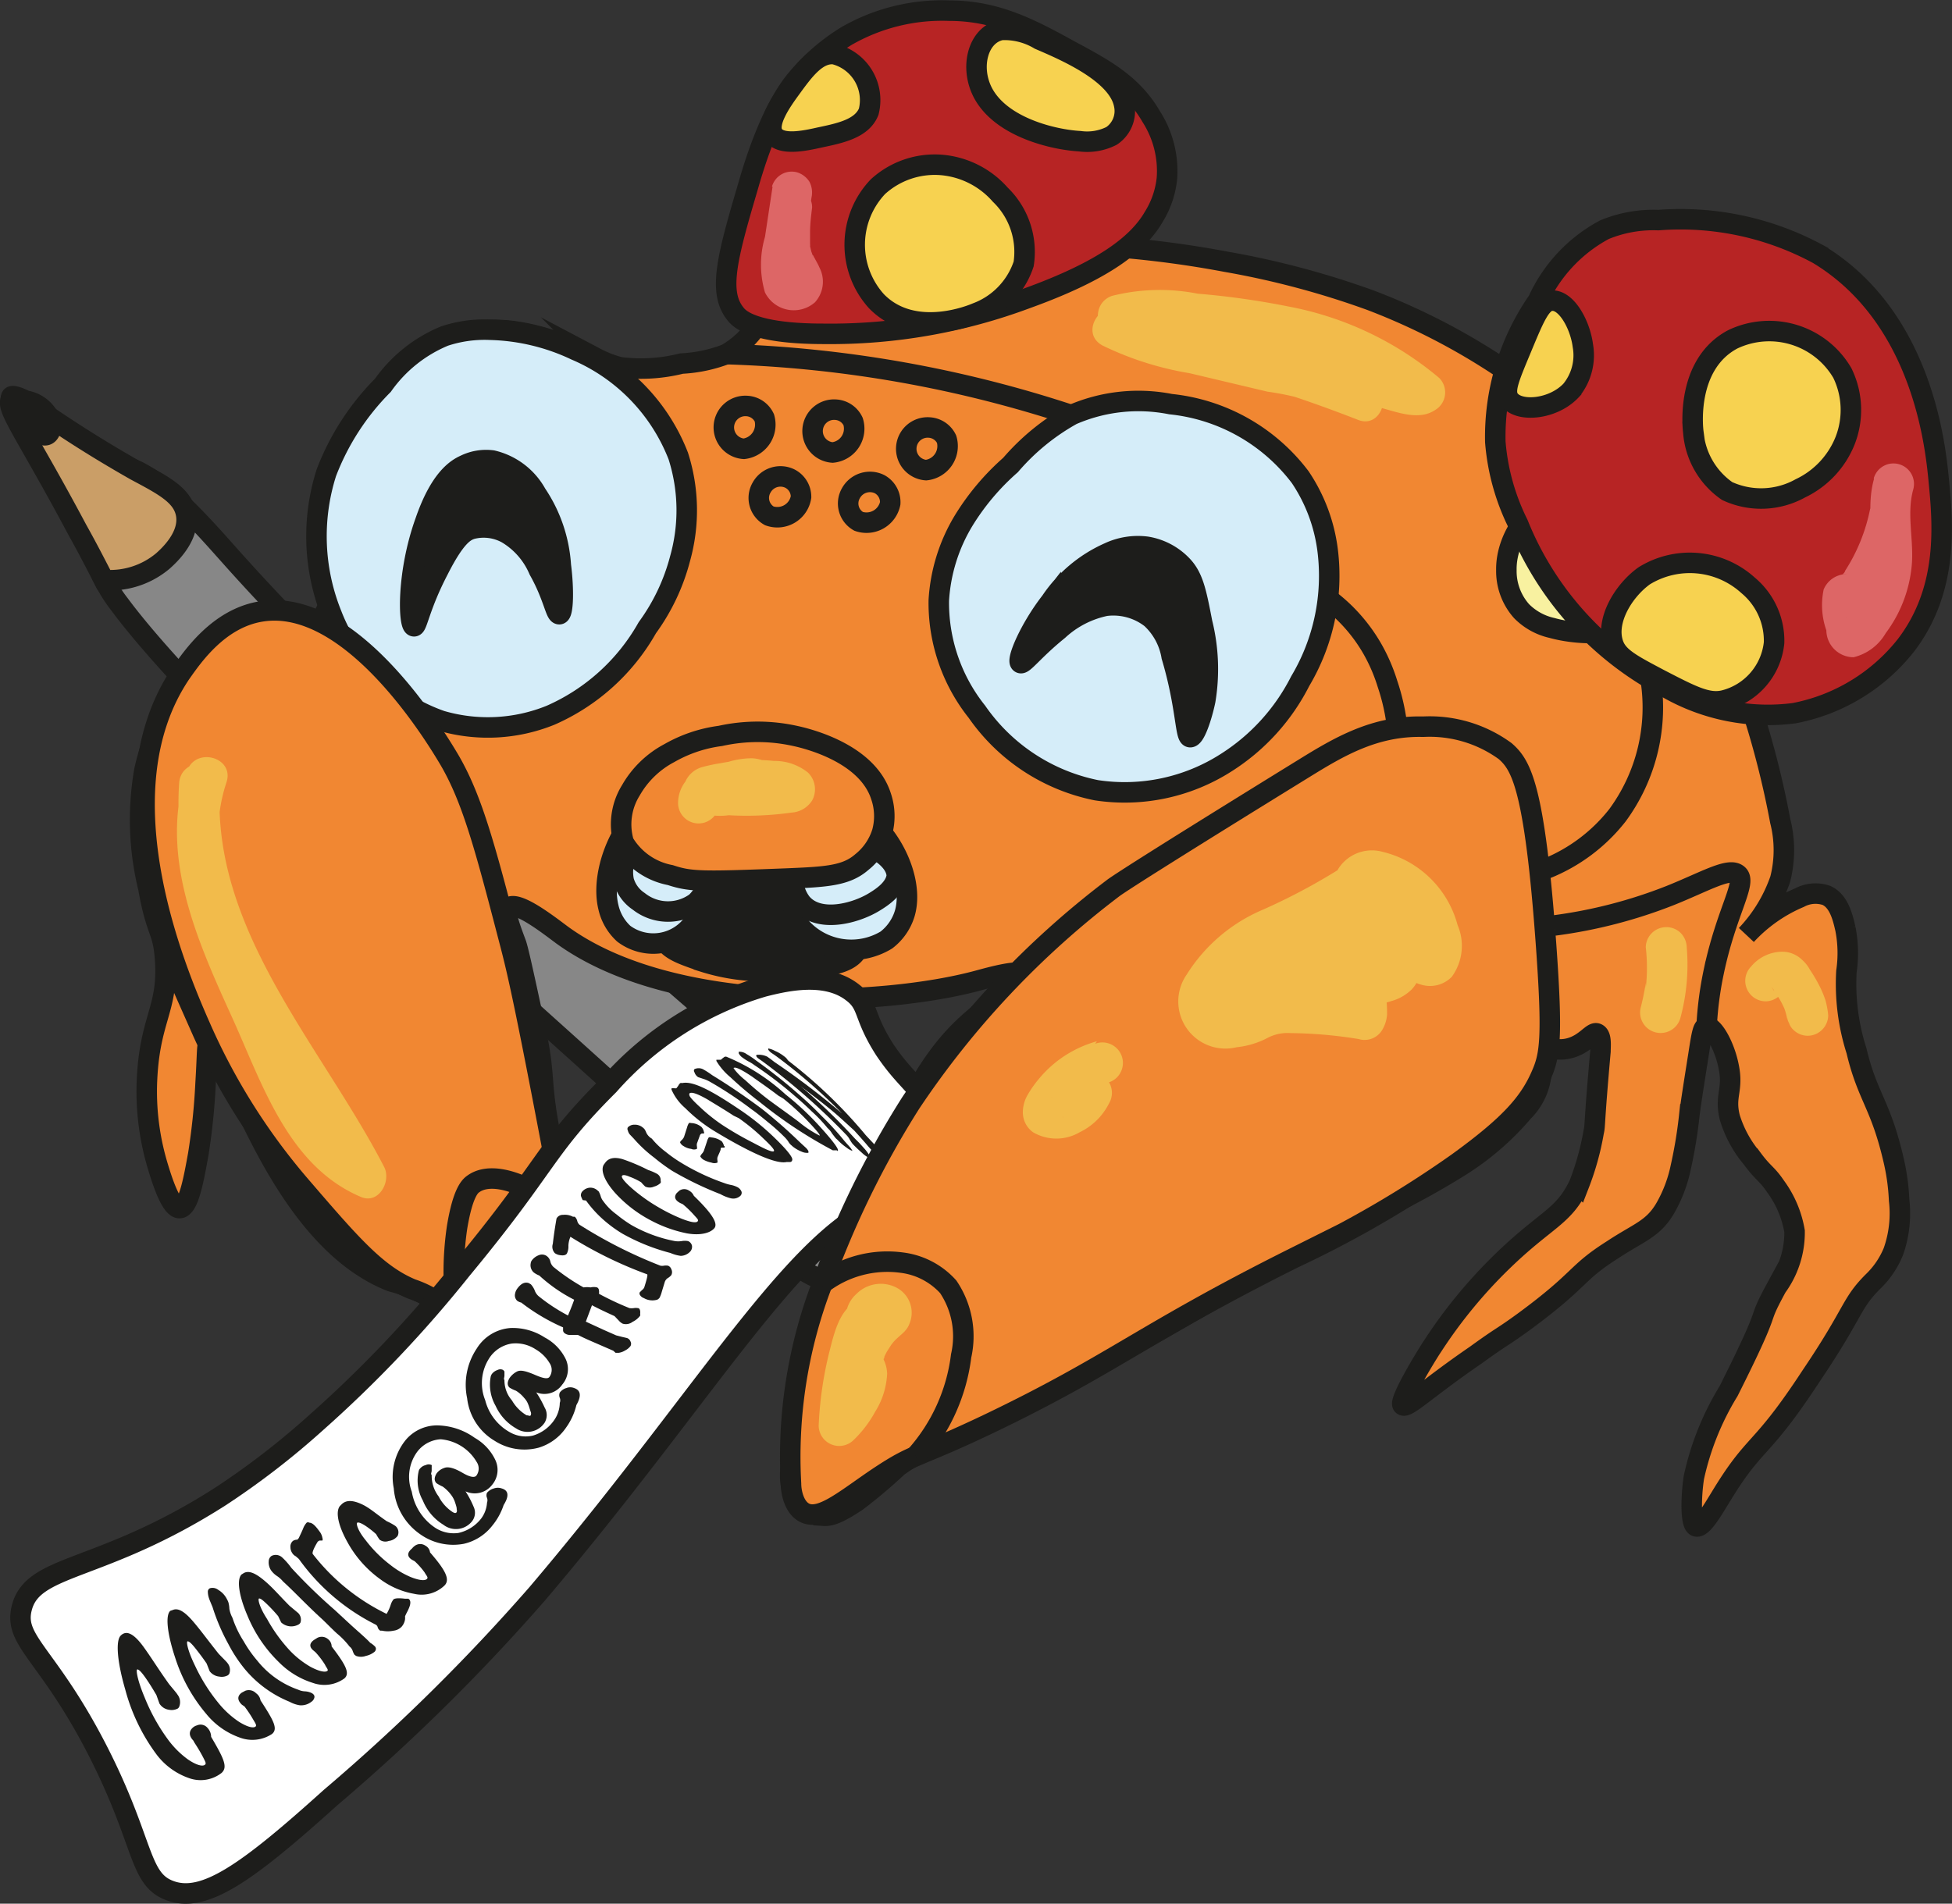 <svg id="Layer_1" data-name="Layer 1" xmlns="http://www.w3.org/2000/svg" viewBox="0 0 95.23 92.89"><rect x="0" y="0" width="95.23" height="92.89" fill="#333333" stroke="none"/><defs><style>.cls-1{fill:#878787;}.cls-1,.cls-10,.cls-2,.cls-3,.cls-4,.cls-5,.cls-6,.cls-7,.cls-8,.cls-9{stroke:#1d1d1b;stroke-miterlimit:10;}.cls-2{fill:#ca9e67;}.cls-11,.cls-3{fill:#1d1d1b;}.cls-4{fill:#f18732;}.cls-5{fill:#f8f1a0;}.cls-6{fill:#b72424;}.cls-7{fill:#d5edf9;}.cls-8{fill:none;}.cls-9{fill:#fff;}.cls-10{fill:#f7d250;}.cls-12{fill:#f2bb4b;}.cls-13{fill:#d66;}</style></defs><path class="cls-1" d="M51.66,59.41C46,55.13,30.36,41.09,22.73,32.5c-1.29-1.44-4.22-4.85-5.76-4.25-.92.36-1.18,2.1-1,3.41a7.22,7.22,0,0,0,1.43,3.27c4.14,5.58,17,17.11,18.39,18.32,5,4.5,7.52,6.74,8.34,7.62,3.4,3.6,6.47,7.57,8.71,7.14a3.08,3.08,0,0,0,1.56-.87,3.85,3.85,0,0,0,1-2.84C55.19,62.06,52.51,60.06,51.66,59.41Z" transform="translate(-11.57 -5.44)"/><path class="cls-2" d="M16.64,33.74a4,4,0,0,0,2.88-.93c.29-.26,1.41-1.27,1.1-2.41-.23-.85-1.16-1.32-2.43-2-4.46-2.53-5.71-3.91-6.06-3.51s.67,1.63,3.2,6.38C15.9,32.29,16.34,33.16,16.64,33.74Z" transform="translate(-11.57 -5.44)"/><path class="cls-3" d="M14.08,26.1c0,.23-.06.51-.25.57-.55.16-1.88-1.6-1.71-1.86,0-.07.21-.07.7.18A1.58,1.58,0,0,1,14.08,26.1Z" transform="translate(-11.57 -5.44)"/><path class="cls-3" d="M13.83,27.2" transform="translate(-11.57 -5.44)"/><path class="cls-4" d="M66.05,17.5a50.24,50.24,0,0,1,5.32.71,41.76,41.76,0,0,1,7.09,1.89,32,32,0,0,1,10.16,6.26A31.16,31.16,0,0,1,95,34.87,44.09,44.09,0,0,1,98.42,45.5a5.76,5.76,0,0,1,0,2.84,7.49,7.49,0,0,1-1.65,2.72,7.51,7.51,0,0,1,2.59-1.82,1.65,1.65,0,0,1,1.31-.11c.63.28.81,1.12.93,1.63a6.16,6.16,0,0,1,.05,2.08,10.71,10.71,0,0,0,.49,3.87c.53,2.24,1.17,2.59,1.8,5.29a10.57,10.57,0,0,1,.28,2,5.6,5.6,0,0,1-.28,2.51,4.26,4.26,0,0,1-1,1.47c-1.09,1.09-.9,1.47-3,4.58-2.56,3.91-2.7,3.06-4.47,6-.36.58-.86,1.45-1.15,1.36s-.25-1.51-.11-2.4a13.56,13.56,0,0,1,1.69-4.2c2.33-4.64,1.22-3,2.35-5.08a4.51,4.51,0,0,0,.87-2.72,5.15,5.15,0,0,0-.93-2.19c-.44-.65-.58-.6-1.14-1.36a5.66,5.66,0,0,1-1.09-2c-.27-1.08.19-1.33-.06-2.51-.2-1-.77-2-1.09-1.91-.16,0-.22.33-.38,1.37-.22,1.39-.33,2.08-.44,2.89a22.48,22.48,0,0,1-.43,2.62,6.73,6.73,0,0,1-.77,2c-.6,1-1.28,1.15-2.56,2-1.83,1.16-1.47,1.41-4.31,3.5-1.14.83-1,.65-2.35,1.63C81.12,73.24,80.2,74.19,80,74s1.14-2.4,1.47-2.89A23.84,23.84,0,0,1,84.85,67c2.16-2.1,3-2.16,3.76-3.77a13.24,13.24,0,0,0,.71-2.56c.08-.34,0-.23.33-3.93,0-.25.06-.77-.17-.87s-.55.5-1.31.71-1.15-.17-1.41.11,0,.62,0,1.2a3.05,3.05,0,0,1-.88,1.8,13.36,13.36,0,0,1-3.27,2.78c-1.46.9-2.5,1.42-4.2,2.29l-4,2.08c-4.1,2.15-4.74,2.74-9.71,5.4-1.74.93-2.63,1.4-3.6,1.85-1.18.55-2,.89-3.6,1.69A12.33,12.33,0,0,0,55.38,77a25.39,25.39,0,0,1-2,1.69c-1,.67-1.35.73-1.64.71a1.94,1.94,0,0,1-1.31-.71,2.62,2.62,0,0,1-.11-2.24c1.15-4.13.14-3.84,1.9-8.88a49.16,49.16,0,0,1,2.24-5.39c1.79-3.62,2.72-5.49,4.76-7.17,1.17-1,2.46-1.68,2.33-2s-1.72.13-2.24.27C54.65,54.55,44.42,55,39,51.07c-.61-.45-2.19-1.7-2.6-1.35-.24.21,0,.83.36,1.8.12.38.38,1.57.89,3.94.59,2.7.21,2.57.81,5.57.27,1.33.67,3,.9,3.94a24.87,24.87,0,0,1,.63,3,21.46,21.46,0,0,1,.09,3.14c0,2.62-.29,3.14-.63,3.5a1.75,1.75,0,0,1-1.26.63c-.67,0-1.13-.64-1.79-1.61-1.68-2.48-1.78-3.07-2.51-3.86a7.28,7.28,0,0,0-3.23-1.8c-5.76-2.25-8-11.9-8.88-11.57-.13,0-.08.24-.18,1.89a31.71,31.71,0,0,1-.36,3.49c-.21,1.15-.46,2.58-.9,2.61s-.89-1.44-1.08-2.07a12.66,12.66,0,0,1-.53-3.85c.08-3.35,1.09-3.72.89-6.28-.11-1.43-.42-1.2-.81-3.41A14,14,0,0,1,18.62,43a11.19,11.19,0,0,1,2.51-4.93c1.07-1.25,1.82-2.12,3.05-2.33,1.39-.24,2.39.55,3.05-.09a2.9,2.9,0,0,0,.54-1.71,6.26,6.26,0,0,0,0-1.25,21,21,0,0,1,.09-3.05c.17-2.28,2-4.83,4-6.37a6.63,6.63,0,0,1,3.41-1.71c2.13-.2,4.76,1.05,5.38,1.35a5.3,5.3,0,0,0,1.17.45,8.15,8.15,0,0,0,3-.18A7.06,7.06,0,0,0,47,22.72a4.56,4.56,0,0,0,1.53-1.44c.78-1,1.78-1.42,3.77-2.33C57,16.81,63.88,17.34,66.05,17.5Z" transform="translate(-11.57 -5.44)"/><path class="cls-5" d="M87.73,29.69c-1.39.17-2.7,1.93-2.67,3.57a2.94,2.94,0,0,0,.74,2,3,3,0,0,0,1.48.82c1.32.37,3.7.46,4.39-.67C92.68,33.76,90.12,29.39,87.73,29.69Z" transform="translate(-11.57 -5.44)"/><path class="cls-6" d="M89.84,16.65a7.4,7.4,0,0,0-3.24,3.46A11.64,11.64,0,0,0,84.52,27a10.91,10.91,0,0,0,1.11,4,15.54,15.54,0,0,0,7.25,8,9.88,9.88,0,0,0,6.22,1.24,9.13,9.13,0,0,0,5.46-3.32c2.11-2.77,1.79-6,1.59-8.08-.16-1.62-.78-7.92-5.88-11a14.1,14.1,0,0,0-7.8-1.66A6.24,6.24,0,0,0,89.84,16.65Z" transform="translate(-11.57 -5.44)"/><path class="cls-6" d="M52.88,7.19a9.9,9.9,0,0,0-2.41,2.07c-.34.4-1.4,1.71-2.42,5.32-1,3.39-1.45,5.09-.62,6.15.19.26.85,1,4.35,1A27.35,27.35,0,0,0,61.66,20c3.77-1.36,5.44-2.66,6.21-4a4.41,4.41,0,0,0,.63-1.86,4.92,4.92,0,0,0-.76-3c-.9-1.56-2.23-2.3-3.87-3.18-2-1.1-3.66-2-6-2A9.36,9.36,0,0,0,52.88,7.19Z" transform="translate(-11.57 -5.44)"/><path class="cls-7" d="M63.87,25.68a11,11,0,0,0-3,2.45,11.86,11.86,0,0,0-2.31,2.75,8.47,8.47,0,0,0-1.19,3.86,8.53,8.53,0,0,0,1.86,5.43A9.33,9.33,0,0,0,65.06,44a9.18,9.18,0,0,0,6.32-1.34A10.12,10.12,0,0,0,75,38.68a10.05,10.05,0,0,0,1.34-6.39A8.23,8.23,0,0,0,75,28.72a9.09,9.09,0,0,0-6.32-3.56A8.11,8.11,0,0,0,63.87,25.68Z" transform="translate(-11.57 -5.44)"/><path class="cls-3" d="M61.35,37.79c-.2-.13.46-1.69,1.48-3a6.67,6.67,0,0,1,2.83-2.38,3.34,3.34,0,0,1,1.86-.29,3.07,3.07,0,0,1,1.7.89c.57.58.71,1.33,1,2.82a9.38,9.38,0,0,1,.15,3.79c-.16.77-.5,1.81-.74,1.79s-.19-1.56-.9-3.94a3.26,3.26,0,0,0-1-1.86A3,3,0,0,0,65.51,35a4.84,4.84,0,0,0-2.31,1.19C62,37.16,61.49,37.89,61.35,37.79Z" transform="translate(-11.57 -5.44)"/><path class="cls-7" d="M33.25,21.84a6.91,6.91,0,0,0-3,2.4,12.23,12.23,0,0,0-2.76,4.27,10.22,10.22,0,0,0,.27,6.94,8.87,8.87,0,0,0,5.33,5.16,8.14,8.14,0,0,0,5.34-.27,10.05,10.05,0,0,0,4.72-4.27,10,10,0,0,0,1.6-3.38,8.71,8.71,0,0,0-.09-5,9.24,9.24,0,0,0-5-5.16,10.31,10.31,0,0,0-4.18-1A6.21,6.21,0,0,0,33.25,21.84Z" transform="translate(-11.57 -5.44)"/><path class="cls-3" d="M31.77,36c.16,0,.28-1,1.19-2.75.81-1.6,1.26-1.89,1.63-2a2.35,2.35,0,0,1,1.71.22,3.81,3.81,0,0,1,1.56,1.79c.71,1.26.81,2.17,1,2.15s.22-1.22.07-2.38a7.05,7.05,0,0,0-1.19-3.49,3.32,3.32,0,0,0-2.15-1.63,2.36,2.36,0,0,0-1.34.22c-.42.19-1.22.69-1.93,2.75C31.4,33.43,31.5,36,31.77,36Z" transform="translate(-11.57 -5.44)"/><path class="cls-3" d="M47.16,43.84c-.61.18-1.13.66-2,2.6-1.21,2.57-1.81,3.85-1.25,4.81.33.57.91.75,2,1.13a9.77,9.77,0,0,0,4.17.37c1.83-.14,2.95-.23,3.34-1,.17-.32.21-.76-.55-2.45-1.16-2.6-2.1-4.71-4.13-5.38A2.48,2.48,0,0,0,47.16,43.84Z" transform="translate(-11.57 -5.44)"/><path class="cls-7" d="M54.81,51.31a2.57,2.57,0,0,0,.9-1.3c.62-2.12-1.53-5.59-4-5.44a3.84,3.84,0,0,0-3,2.21c.08.11.81-.59,1.3-.34.85.42-.44,2.86.68,4.3A3.3,3.3,0,0,0,54.81,51.31Z" transform="translate(-11.57 -5.44)"/><path class="cls-7" d="M42,51a2.5,2.5,0,0,1-.75-1.3c-.51-2.11,1.26-5.58,3.33-5.43a3.39,3.39,0,0,1,2.49,2.21c-.07.11-.67-.59-1.08-.34-.7.42.36,2.85-.57,4.3A2.4,2.4,0,0,1,42,51Z" transform="translate(-11.57 -5.44)"/><path class="cls-7" d="M54.24,49.44c.36-.22,1-.64,1.08-1.25,0-.85-1.29-1.62-2.38-1.75a2.46,2.46,0,0,0-2.38.79,2,2,0,0,0,.11,2.27C51.52,50.51,53.34,50,54.24,49.44Z" transform="translate(-11.57 -5.44)"/><path class="cls-7" d="M42,48.42a1.78,1.78,0,0,0,.73,1,2.3,2.3,0,0,0,2.78.06A2.05,2.05,0,0,0,46,47.18,2.15,2.15,0,0,0,43.37,46,2.12,2.12,0,0,0,42,48.42Z" transform="translate(-11.57 -5.44)"/><path class="cls-4" d="M46.71,41.35a6.76,6.76,0,0,0-2.49.84A4.66,4.66,0,0,0,42.35,44,3.14,3.14,0,0,0,42,46.55a3.36,3.36,0,0,0,2.27,1.59c1,.33,1.56.33,5.66.17,1.93-.08,2.91-.13,3.68-.8a3,3,0,0,0,1-1.47,3,3,0,0,0-.06-1.75c-.68-2.12-3.63-2.82-4.19-2.94A8.44,8.44,0,0,0,46.71,41.35Z" transform="translate(-11.57 -5.44)"/><path class="cls-4" d="M24.29,35.28c-2.06.34-3.33,2.21-3.89,3-4,5.9-.16,14.77,1,17.39a30.9,30.9,0,0,0,4.86,7.67c2.46,2.86,3.7,4.29,5.4,5a5.23,5.23,0,0,1,2.27,1.51A9.73,9.73,0,0,1,35,72c.8,1.63,1.43,2.9,2.48,3.13a2.33,2.33,0,0,0,1.73-.43c1.55-1.14,1-4.27-.11-10.15-1.91-10.17-2.29-11.74-2.7-13.29-1.18-4.54-1.8-6.85-2.91-8.75C33,41.69,28.79,34.53,24.29,35.28Z" transform="translate(-11.57 -5.44)"/><path class="cls-8" d="M87.39,50.6a23.78,23.78,0,0,0,5.68-1.47c1.74-.7,2.89-1.4,3.3-1s-.59,1.85-1.19,4.71a17,17,0,0,0-.35,2.66" transform="translate(-11.57 -5.44)"/><path class="cls-8" d="M87,47.83a8.38,8.38,0,0,0,3.48-2.61,8.89,8.89,0,0,0,1.61-6.69" transform="translate(-11.57 -5.44)"/><path class="cls-8" d="M76.39,34.68a8.05,8.05,0,0,1,2.16,2.47,8.54,8.54,0,0,1,.71,1.66A10.2,10.2,0,0,1,79.74,41" transform="translate(-11.57 -5.44)"/><path class="cls-8" d="M47,22.72a59.36,59.36,0,0,1,16.91,3" transform="translate(-11.57 -5.44)"/><path class="cls-8" d="M33.87,69.73a15,15,0,0,1,0-4.41c.28-1.69.63-2,.79-2.11.88-.64,2.61-.08,4.39,1.35" transform="translate(-11.57 -5.44)"/><path class="cls-9" d="M12.63,83.91c.54-2.18,3.81-1.69,9.68-5.44A38.54,38.54,0,0,0,27,74.85a59.89,59.89,0,0,0,7.08-7.46c4.29-5.18,4-5.82,7.19-9a16.13,16.13,0,0,1,7.55-4.81c1.07-.27,3.06-.74,4.36.3.79.61.48,1.11,1.56,2.79,1,1.48,1.51,1.59,2.66,3.39s1,2.15.92,2.31C58,63.51,56,63.82,55.52,63.91c-4.66.9-8.9,8.89-17.75,19.31A95.24,95.24,0,0,1,27.7,93.15c-4.05,3.65-6.16,5.18-7.85,4.54-1.52-.56-1.23-2.33-3.47-6.74C13.93,86.13,12.22,85.54,12.63,83.91Z" transform="translate(-11.57 -5.44)"/><path class="cls-10" d="M96.1,22c-2.31,1.23-1.94,4.37-1.92,4.52a3.85,3.85,0,0,0,1.65,2.88,3.94,3.94,0,0,0,3.57-.13,4.37,4.37,0,0,0,2.19-2.34,4.11,4.11,0,0,0-.14-3.29A4.13,4.13,0,0,0,96.1,22Z" transform="translate(-11.57 -5.44)"/><path class="cls-10" d="M54.33,20.14c1.83,1.88,4.74.63,4.88.57a3.83,3.83,0,0,0,2.3-2.39,3.88,3.88,0,0,0-1.14-3.38,4.3,4.3,0,0,0-2.85-1.45,4.11,4.11,0,0,0-3.12,1.06A4.11,4.11,0,0,0,54.33,20.14Z" transform="translate(-11.57 -5.44)"/><path class="cls-10" d="M98.12,36.8A3.52,3.52,0,0,0,96.85,34a4.23,4.23,0,0,0-5.07-.46c-1,.72-1.91,2.19-1.5,3.34.23.65.92,1,2.3,1.73,1.55.8,2.32,1.2,3.12,1A3.24,3.24,0,0,0,98.12,36.8Z" transform="translate(-11.57 -5.44)"/><path class="cls-10" d="M87.29,20.11c-.54,0-.87.82-1.49,2.31s-.9,2.12-.58,2.53c.48.62,2.13.47,3-.46a2.7,2.7,0,0,0,.57-2.19C88.66,21.29,88,20.08,87.29,20.11Z" transform="translate(-11.57 -5.44)"/><path class="cls-10" d="M62.28,7.37c1.23.53,3.83,1.63,4.13,3.17a1.46,1.46,0,0,1-.61,1.53,2.63,2.63,0,0,1-1.55.26c-1.26-.07-3.8-.66-4.71-2.33-.69-1.28-.25-2.89.89-3.1A3.32,3.32,0,0,1,62.28,7.37Z" transform="translate(-11.57 -5.44)"/><path class="cls-10" d="M52.26,8.08c-.84-.07-1.47.8-2.11,1.68-.43.59-1.22,1.69-.85,2.25s1.58.29,2.25.14c1-.21,2.07-.43,2.4-1.26A2.31,2.31,0,0,0,52.26,8.08Z" transform="translate(-11.57 -5.44)"/><path class="cls-11" d="M21.87,90.19c.63,1.07.82,1.48.51,1.76a1.66,1.66,0,0,1-1.57.26A3.36,3.36,0,0,1,19.17,91a9.33,9.33,0,0,1-1.49-3.12c-.41-1.41-.47-2.42-.21-2.64a.38.38,0,0,1,.11-.08c.27-.14.61.11,1,.65s.71,1.07,1.24,1.81c.23.28.37.44.41.51a.6.6,0,0,1,.09.57.21.21,0,0,1-.08.11.65.65,0,0,1-.42.06.66.66,0,0,1-.47-.3l-.15-.42c-.17-.29-.34-.57-.53-.84s-.32-.41-.4-.41,0,.53.37,1.4a9.27,9.27,0,0,0,1.11,2,4.44,4.44,0,0,0,1,1c.4.27.67.33.79.27s.05-.16-.06-.38a8,8,0,0,0-.42-.71L21,90.37c-.23-.24-.22-.47,0-.65a.51.51,0,0,1,.18-.09.44.44,0,0,1,.52.13A.64.64,0,0,1,21.87,90.19Z" transform="translate(-11.57 -5.44)"/><path class="cls-11" d="M24.28,88.41c.65,1,.86,1.39.56,1.64a1.74,1.74,0,0,1-1.56.18,3.69,3.69,0,0,1-1.64-1.15,8,8,0,0,1-1.52-2.74c-.41-1.23-.48-2.1-.24-2.3L20,84c.27-.12.6.1,1,.57s.72.92,1.24,1.57c.24.25.38.38.42.44a.53.53,0,0,1,.1.52.23.23,0,0,1-.08.09.63.63,0,0,1-.41.06.67.67,0,0,1-.47-.26l-.15-.38c-.17-.25-.35-.49-.54-.73s-.32-.36-.39-.35,0,.45.38,1.22a8.62,8.62,0,0,0,1.12,1.78,4.52,4.52,0,0,0,1,.92c.4.25.66.31.78.26s.05-.15-.07-.35a6,6,0,0,0-.43-.65l-.13-.09c-.23-.22-.23-.43,0-.59l.17-.09a.49.49,0,0,1,.52.12A.53.53,0,0,1,24.28,88.41Z" transform="translate(-11.57 -5.44)"/><path class="cls-11" d="M22.91,84.38a5.06,5.06,0,0,0,.55,1.15,6,6,0,0,0,.66.94,4.41,4.41,0,0,0,2,1.42.87.87,0,0,0,.33.08.86.86,0,0,1,.32.08c.11.06.15.13.14.21a.34.34,0,0,1-.15.22.81.81,0,0,1-.56.17,1.5,1.5,0,0,1-.5-.17,5.56,5.56,0,0,1-2.23-1.65,7,7,0,0,1-.76-1.17,9.82,9.82,0,0,1-.77-1.8c-.1-.24-.16-.38-.17-.42a1.05,1.05,0,0,1-.06-.33.18.18,0,0,1,.1-.17.45.45,0,0,1,.41.08,1.08,1.08,0,0,1,.42.45,1,1,0,0,1,.07.15,1.32,1.32,0,0,1,.05.32A1.39,1.39,0,0,0,22.91,84.38Z" transform="translate(-11.57 -5.44)"/><path class="cls-11" d="M27.75,85.78c.68.89.91,1.31.62,1.56a1.66,1.66,0,0,1-1.53.22,4,4,0,0,1-1.65-1,6.73,6.73,0,0,1-1.55-2.29c-.43-1-.52-1.76-.29-2l.11-.07c.25-.14.57,0,1,.36s.71.71,1.24,1.24l.42.35a.46.46,0,0,1,.11.46.22.22,0,0,1-.08.09.73.73,0,0,1-.86-.09s-.06-.12-.15-.31a7.81,7.81,0,0,0-.55-.59c-.19-.18-.31-.28-.38-.27s0,.4.39,1A7.75,7.75,0,0,0,25.73,86a4.48,4.48,0,0,0,1,.78c.4.21.66.26.78.21s0-.14-.09-.33a4.21,4.21,0,0,0-.45-.59L26.89,86c-.24-.18-.24-.37,0-.54l.16-.1a.47.47,0,0,1,.52.06A.46.46,0,0,1,27.75,85.78Z" transform="translate(-11.57 -5.44)"/><path class="cls-11" d="M27.9,84l.81.75c.42.38.73.64.92.85a1,1,0,0,1,.2.15.19.19,0,0,1,.08.14s0,.1-.08.16a1,1,0,0,1-.41.19.69.69,0,0,1-.48,0l-.08-.06s-.05-.08-.08-.17a.46.46,0,0,0-.16-.23,3.9,3.9,0,0,0-.62-.64c-.3-.28-.53-.52-.69-.67-.76-.69-1.39-1.37-1.93-1.86a1.39,1.39,0,0,0-.3-.27,1.11,1.11,0,0,1-.29-.28.7.7,0,0,1-.11-.44.32.32,0,0,1,.14-.26.46.46,0,0,1,.52.08,3.33,3.33,0,0,1,.44.5A26.21,26.21,0,0,0,27.9,84Z" transform="translate(-11.57 -5.44)"/><path class="cls-11" d="M31.33,83.45l.16,0c.11.06.13.2.05.41s-.12.24-.21.45a.77.77,0,0,1,0,.15.7.7,0,0,1-.17.36.65.65,0,0,1-.39.19,1.32,1.32,0,0,1-.56,0l-.09,0a.31.31,0,0,1-.12-.15.2.2,0,0,0-.11-.15,10.25,10.25,0,0,1-3.74-3.2L26,81.38a.43.43,0,0,1-.18-.17.5.5,0,0,1-.08-.27.36.36,0,0,1,.12-.31.37.37,0,0,1,.21-.06.27.27,0,0,0,.09-.11c.07-.15.14-.29.2-.44a.91.91,0,0,1,.17-.28.12.12,0,0,1,.13,0c.16,0,.32.18.5.43a.71.71,0,0,1,.14.32.16.16,0,0,1,0,.12l-.13,0a.19.19,0,0,0-.12.09c-.19.32-.26.51-.22.57a10.19,10.19,0,0,0,3.6,2.92,2,2,0,0,0,.2-.44.79.79,0,0,1,.14-.27C30.84,83.43,31,83.41,31.33,83.45Z" transform="translate(-11.57 -5.44)"/><path class="cls-11" d="M32.55,81.19c.72.83,1,1.31.71,1.61a1.61,1.61,0,0,1-1.49.41,3.9,3.9,0,0,1-1.66-.72,5.46,5.46,0,0,1-1.6-1.82c-.46-.83-.57-1.47-.36-1.74l.1-.1c.23-.21.55-.18.95,0s.7.47,1.24.84a2.63,2.63,0,0,1,.42.23.4.4,0,0,1,.13.43.19.19,0,0,1-.07.11.62.62,0,0,1-.38.19.47.47,0,0,1-.45-.06,2.34,2.34,0,0,1-.17-.27,4.34,4.34,0,0,0-.54-.42c-.19-.12-.32-.17-.38-.14s0,.36.42.87a6.28,6.28,0,0,0,1.18,1.18,4.33,4.33,0,0,0,1,.6c.4.16.67.19.78.11s0-.16-.1-.34a3.73,3.73,0,0,0-.48-.54l-.13-.07c-.24-.15-.25-.34,0-.55a.67.67,0,0,1,.15-.14.44.44,0,0,1,.5,0A.43.43,0,0,1,32.55,81.19Z" transform="translate(-11.57 -5.44)"/><path class="cls-11" d="M36.14,78.88a3.11,3.11,0,0,1-.55,1,2.45,2.45,0,0,1-1.39.89,2.78,2.78,0,0,1-2.15-.48,3,3,0,0,1-1.27-2.23,2.87,2.87,0,0,1,.57-2.34A2,2,0,0,1,33.07,75a3.21,3.21,0,0,1,1.66.6,2.45,2.45,0,0,1,1,1.07,1.13,1.13,0,0,1-.15,1.22,1.07,1.07,0,0,1-1.3.32,4.59,4.59,0,0,1,.39.74.68.68,0,0,1-.07.72,1,1,0,0,1-1.4.17,2.47,2.47,0,0,1-1-1.18A2,2,0,0,1,32,77.21a.25.25,0,0,1,.07-.12.49.49,0,0,1,.27-.16.31.31,0,0,1,.29,0,.18.18,0,0,1,0,.07s0,.11,0,.2-.06.16,0,.21a1.67,1.67,0,0,0,.34,1.05,2,2,0,0,0,.68.76c.1.06.17.07.2,0s0-.09,0-.17-.08-.3-.1-.36a1.23,1.23,0,0,0-.19-.33,1.87,1.87,0,0,0-.39-.38,2.06,2.06,0,0,1-.31-.17c-.12-.13-.1-.28,0-.46a.75.75,0,0,1,.38-.28c.19-.08.49,0,.9.24s.61.23.68.12a.58.58,0,0,0,0-.66,2.25,2.25,0,0,0-1.75-1.1,1.54,1.54,0,0,0-1.16.63,2.07,2.07,0,0,0-.25,1.93A2.65,2.65,0,0,0,32.82,80a1.65,1.65,0,0,0,1.12.24,1.94,1.94,0,0,0,1.11-.71,1.45,1.45,0,0,0,.28-.77.33.33,0,0,0,0-.23.3.3,0,0,1,0-.25.67.67,0,0,1,.33-.21.58.58,0,0,1,.39,0C36.39,78.17,36.41,78.45,36.14,78.88Z" transform="translate(-11.57 -5.44)"/><path class="cls-11" d="M39.69,74a3.12,3.12,0,0,1-.49,1.08,2.49,2.49,0,0,1-1.35,1,2.69,2.69,0,0,1-2.14-.33,2.78,2.78,0,0,1-1.35-2.08,3.18,3.18,0,0,1,.47-2.43,2.11,2.11,0,0,1,1.66-1,2.86,2.86,0,0,1,1.65.46,2.37,2.37,0,0,1,1,1A1.16,1.16,0,0,1,39,73a1.06,1.06,0,0,1-1.27.38,5.21,5.21,0,0,1,.41.74.72.72,0,0,1,0,.74,1,1,0,0,1-1.39.28,2.41,2.41,0,0,1-1-1.1,2.08,2.08,0,0,1-.24-1.43.38.38,0,0,1,.06-.13.58.58,0,0,1,.27-.19.3.3,0,0,1,.28,0l.06.07s0,.11,0,.2-.05.17,0,.22a1.5,1.5,0,0,0,.37,1,2,2,0,0,0,.71.72c.1,0,.17.06.2,0a.2.2,0,0,0,0-.17c-.06-.18-.09-.3-.12-.36a.91.91,0,0,0-.2-.32,1.57,1.57,0,0,0-.4-.35,1.67,1.67,0,0,1-.31-.15c-.12-.11-.12-.27,0-.47a1,1,0,0,1,.37-.32c.19-.09.48,0,.9.18s.61.19.68.08a.59.59,0,0,0,0-.67,1.9,1.9,0,0,0-.68-.67A1.77,1.77,0,0,0,36.53,71a1.6,1.6,0,0,0-1.12.76,2.23,2.23,0,0,0-.17,2,2.5,2.5,0,0,0,1.21,1.57,1.55,1.55,0,0,0,1.12.16,1.92,1.92,0,0,0,1.06-.79,1.52,1.52,0,0,0,.25-.81.32.32,0,0,0,0-.24.33.33,0,0,1,0-.26.61.61,0,0,1,.32-.22.51.51,0,0,1,.38,0C39.91,73.28,39.94,73.56,39.69,74Z" transform="translate(-11.57 -5.44)"/><path class="cls-11" d="M40.79,68.57a14,14,0,0,0,1.49.7.81.81,0,0,0,.21,0,.56.56,0,0,1,.2,0c.09,0,.13.13.11.27a.31.31,0,0,1,0,.1,1,1,0,0,1-.37.3.53.53,0,0,1-.48.09.62.62,0,0,1-.19-.15l-.21-.22c-.37-.17-.74-.34-1.1-.53l-.3.8.89.41.59.26.27.07.26.06a.28.28,0,0,1,.17.17.23.23,0,0,1,0,.22.76.76,0,0,1-.27.22.79.79,0,0,1-.3.11h-.16l-.11-.1-.92-.4c-.42-.18-.69-.31-.8-.37h-.36a.45.45,0,0,1-.3-.09.19.19,0,0,1-.07-.12s0-.11,0-.16A9.62,9.62,0,0,1,37,69a.54.54,0,0,1-.2-.09.36.36,0,0,1-.1-.35.57.57,0,0,1,.09-.22c.19-.27.38-.36.58-.29l.1.06a1,1,0,0,1,.18.28.67.67,0,0,0,.2.3,8.75,8.75,0,0,0,1.43.94c.16-.38.26-.64.3-.77a7.62,7.62,0,0,1-1.7-1.18,1.08,1.08,0,0,1-.27-.15.47.47,0,0,1-.15-.44.3.3,0,0,1,.05-.14.74.74,0,0,1,.34-.26.4.4,0,0,1,.42.06.45.45,0,0,1,.15.25.52.52,0,0,0,.15.26,10.09,10.09,0,0,0,1.47,1,1.13,1.13,0,0,1,.34,0,.67.67,0,0,1,.32,0,.17.17,0,0,1,.09.17C40.8,68.43,40.8,68.5,40.79,68.57Z" transform="translate(-11.57 -5.44)"/><path class="cls-11" d="M44.32,67.37a.31.31,0,0,1,0,.29.65.65,0,0,1-.18.15A.37.37,0,0,0,44,68l-.14.46a1.52,1.52,0,0,1-.11.3.29.29,0,0,1-.12.1.83.83,0,0,1-.65-.08.35.35,0,0,1-.2-.17.14.14,0,0,1,0-.11l.11-.11a.32.32,0,0,0,.11-.13c.13-.41.18-.62.14-.64a19.94,19.94,0,0,1-3.74-1.83,1.19,1.19,0,0,0-.1.44.77.77,0,0,1-.07.37c-.06.1-.2.12-.42.07a.67.67,0,0,1-.17-.08.46.46,0,0,1-.1-.46q.06-.54.18-1.23a.34.34,0,0,1,.32-.18.83.83,0,0,1,.48.09l.09,0a.43.43,0,0,1,.12.2.36.36,0,0,0,.11.19,22.75,22.75,0,0,0,3.95,2,.49.49,0,0,0,.17,0,.56.56,0,0,1,.2,0A.27.27,0,0,1,44.32,67.37Z" transform="translate(-11.57 -5.44)"/><path class="cls-11" d="M41,64.05a2.88,2.88,0,0,0,.65.65,6.36,6.36,0,0,0,.73.52A6.89,6.89,0,0,0,44.5,66a1.12,1.12,0,0,0,.32,0,.85.85,0,0,1,.32,0,.32.32,0,0,1,.19.23.35.35,0,0,1-.07.26.65.65,0,0,1-.48.23,1.84,1.84,0,0,1-.5-.14,9.8,9.8,0,0,1-2.34-.94,6.27,6.27,0,0,1-.86-.62,5.58,5.58,0,0,1-.92-1L40,64a1,1,0,0,1-.09-.21.29.29,0,0,1,.05-.19.56.56,0,0,1,.33-.2.51.51,0,0,1,.41.11l.08.07a1.23,1.23,0,0,1,.09.21A.68.68,0,0,0,41,64.05Z" transform="translate(-11.57 -5.44)"/><path class="cls-11" d="M45.42,63.79c.85.82,1.2,1.34,1,1.58s-.7.37-1.35.25A6.42,6.42,0,0,1,43.34,65a6.31,6.31,0,0,1-1.76-1.35c-.53-.6-.71-1.09-.56-1.37l.08-.11c.17-.23.45-.28.84-.17a9.3,9.3,0,0,1,1.25.53,2.61,2.61,0,0,1,.42.18.35.35,0,0,1,.19.35.14.14,0,0,1,0,.1.73.73,0,0,1-.32.18.52.52,0,0,1-.43,0,2.27,2.27,0,0,1-.2-.21,3.2,3.2,0,0,0-.56-.27q-.28-.12-.36-.06c-.09.06.08.29.52.67a8.42,8.42,0,0,0,1.28.9,8.57,8.57,0,0,0,1.1.54c.41.16.67.21.76.14s0-.14-.16-.32a4.71,4.71,0,0,0-.55-.53l-.13-.06c-.26-.14-.31-.31-.16-.49l.12-.11a.42.42,0,0,1,.48,0A.52.52,0,0,1,45.42,63.79Z" transform="translate(-11.57 -5.44)"/><path class="cls-11" d="M43.37,61a3.8,3.8,0,0,0,.67.64,6.57,6.57,0,0,0,.75.53,10.84,10.84,0,0,0,2.12,1,1.9,1.9,0,0,0,.32.09,1.17,1.17,0,0,1,.32.11.42.42,0,0,1,.2.23.21.21,0,0,1-.07.2.51.51,0,0,1-.46.11,2,2,0,0,1-.5-.2,16.41,16.41,0,0,1-2.36-1.14,9,9,0,0,1-.87-.64,6.49,6.49,0,0,1-1-.93l-.2-.21a.48.48,0,0,1-.09-.19.15.15,0,0,1,0-.15.43.43,0,0,1,.32-.13.6.6,0,0,1,.4.13l.08.07a.78.78,0,0,1,.1.19A.68.68,0,0,0,43.37,61Z" transform="translate(-11.57 -5.44)"/><path class="cls-11" d="M45.91,60.67a.08.08,0,0,1,0,.08l-.1,0a.15.15,0,0,0-.09.08l-.15.41a.41.41,0,0,0,0,.14.28.28,0,0,1,0,.12.34.34,0,0,1-.28,0,.82.82,0,0,1-.36-.13.39.39,0,0,1-.18-.18s0-.06.07-.11a.59.59,0,0,0,.12-.16l.15-.47a.74.74,0,0,1,.09-.21.15.15,0,0,1,.1,0,.83.83,0,0,1,.51.19A.48.48,0,0,1,45.91,60.67Zm1,.69a.06.06,0,0,1,0,.08l-.09,0c-.06,0-.09,0-.09.07s-.11.27-.16.41a.45.45,0,0,0,0,.14.28.28,0,0,1,0,.11.4.4,0,0,1-.29,0,1.35,1.35,0,0,1-.37-.13.44.44,0,0,1-.18-.18s0,0,.07-.11a.5.5,0,0,0,.11-.16l.15-.45a.63.63,0,0,1,.09-.2.14.14,0,0,1,.11,0,1,1,0,0,1,.52.19A.55.55,0,0,1,46.89,61.36Z" transform="translate(-11.57 -5.44)"/><path class="cls-11" d="M47.74,59.64a12.26,12.26,0,0,1,1.7,1.4c.55.54.82.89.78,1a.11.11,0,0,1-.09.1l-.18,0c-.5.12-1.77-.44-3.58-1.54A7.71,7.71,0,0,1,45,59.51a2.52,2.52,0,0,1-.66-.88.09.09,0,0,1,0-.09l.12,0a.23.23,0,0,0,.11,0l.09-.12a.38.38,0,0,1,.1-.13.16.16,0,0,1,.09,0C45.38,58.17,46.31,58.67,47.74,59.64Zm-.38.24c-.55-.36-1-.62-1.27-.79-.49-.28-.78-.38-.88-.3a.12.12,0,0,0,0,.11c0,.05.16.24.51.56a8.39,8.39,0,0,0,1.07.86,15.76,15.76,0,0,0,1.52.88c.58.31.91.46,1,.42s-.1-.25-.49-.62a9.85,9.85,0,0,0-1.21-1Z" transform="translate(-11.57 -5.44)"/><path class="cls-11" d="M48.62,59.46c.22.16.52.41.93.76s.85.77,1.09,1l.25.23a.66.66,0,0,1,.12.16s0,.07,0,.08a.6.6,0,0,1-.32-.05,1.7,1.7,0,0,1-.45-.26l-.09-.08a.67.67,0,0,1-.13-.17,1.64,1.64,0,0,0-.22-.25,9,9,0,0,0-.76-.68c-.34-.28-.6-.49-.79-.62a18.7,18.7,0,0,0-2-1.33,2,2,0,0,0-.29-.14L45.63,58a.44.44,0,0,1-.18-.24.12.12,0,0,1,0-.15.48.48,0,0,1,.41,0,3.88,3.88,0,0,1,.45.29C47.06,58.36,47.81,58.86,48.62,59.46Z" transform="translate(-11.57 -5.44)"/><path class="cls-11" d="M49.89,58.84a14,14,0,0,1,1.74,1.64c.56.62.84,1,.82,1.09s0,0-.08,0l-.17,0a22,22,0,0,1-3.57-2.36A17.68,17.68,0,0,1,47.2,58a3.09,3.09,0,0,1-.68-.79s0,0,0-.06h.22l.08-.07.08-.06A.14.14,0,0,1,47,57,9.76,9.76,0,0,1,49.89,58.84Zm-.35.06c-.56-.43-1-.72-1.27-.92-.49-.33-.78-.47-.88-.44s0,0,0,.07a3,3,0,0,0,.53.53c.38.35.75.66,1.09.92s1,.72,1.54,1.13a5.41,5.41,0,0,0,1,.66c.06,0-.12-.23-.52-.65a11.91,11.91,0,0,0-1.24-1.15Z" transform="translate(-11.57 -5.44)"/><path class="cls-11" d="M50.72,59c.22.19.53.48.94.9a14.06,14.06,0,0,1,1.12,1.23l.25.28a1.08,1.08,0,0,1,.13.19s0,.06,0,0a1,1,0,0,1-.3-.17,2.74,2.74,0,0,1-.45-.39.47.47,0,0,1-.1-.1l-.14-.18a1.14,1.14,0,0,0-.23-.28,7.21,7.21,0,0,0-.77-.81c-.35-.34-.61-.57-.8-.73a19.28,19.28,0,0,0-2-1.53,1.91,1.91,0,0,0-.29-.18,2.32,2.32,0,0,1-.28-.18.57.57,0,0,1-.19-.21c0-.05,0-.08,0-.08a.6.6,0,0,1,.39.12,4,4,0,0,1,.46.31A25.36,25.36,0,0,1,50.72,59Z" transform="translate(-11.57 -5.44)"/><path class="cls-11" d="M54.32,61.39a4.06,4.06,0,0,1,.37.54c.08.14.09.2,0,.16a4.86,4.86,0,0,1-.87-.84l-.29-.33-.29-.32c-.33-.3-.63-.58-.92-.83-.71-.6-1.27-1-1.7-1.34A29.73,29.73,0,0,1,53.28,61l.22.22.27.3a3.07,3.07,0,0,1,.2.27c.08.12.09.17,0,.15a1.33,1.33,0,0,1-.34-.24c-.16-.14-.32-.29-.47-.45A2.05,2.05,0,0,1,53,61a1.09,1.09,0,0,0-.13-.17,32.27,32.27,0,0,0-4.1-3.6l-.1-.07-.1-.07a.3.3,0,0,1-.11-.13s0-.05.05-.05A.94.94,0,0,1,49,57l.17.12.09.07.09.07,0,0a36.77,36.77,0,0,1,3.3,2.51A26.91,26.91,0,0,0,49.47,57l-.14-.1-.12-.08a.61.61,0,0,1-.16-.16s0,0,0-.06a1.1,1.1,0,0,1,.33.12,1.89,1.89,0,0,1,.44.26.7.7,0,0,1,.15.14.35.35,0,0,0,.1.11,23.59,23.59,0,0,1,3.67,3.52c.06.08.16.18.28.31S54.25,61.3,54.32,61.39Z" transform="translate(-11.57 -5.44)"/><path class="cls-4" d="M81,40.9c-2.38-.06-4.14,1-5.84,2.05-6,3.7-8.94,5.56-9.29,5.83A43.36,43.36,0,0,0,56,59.26a44.82,44.82,0,0,0-4.33,8.86,23.58,23.58,0,0,0-1.51,9.72c0,.39.14,1.14.65,1.41.83.44,2.12-.75,3.78-1.84s1.68-.81,5.19-2.48c6.12-2.93,7.54-4.42,14.9-8.1a52,52,0,0,0,8-4.65c2.53-1.83,3.51-2.93,4.1-4.32.41-.94.54-1.8.22-6.27-.56-7.77-1.22-8.82-2-9.5A6.25,6.25,0,0,0,81,40.9Z" transform="translate(-11.57 -5.44)"/><path class="cls-8" d="M51.62,68.12a5.26,5.26,0,0,1,3.94-1.07,3.65,3.65,0,0,1,2.27,1.18,4.32,4.32,0,0,1,.63,3.37,9,9,0,0,1-2.22,4.89" transform="translate(-11.57 -5.44)"/><path class="cls-4" d="M48,25.25a1,1,0,0,0-.14,2.09,1.19,1.19,0,0,0,1-1.51A1,1,0,0,0,48,25.25Z" transform="translate(-11.57 -5.44)"/><path class="cls-4" d="M52.33,25.43a1,1,0,0,0-.14,2.09,1.17,1.17,0,0,0,1-1.51A1,1,0,0,0,52.33,25.43Z" transform="translate(-11.57 -5.44)"/><path class="cls-4" d="M56.9,26.3a1,1,0,0,0-.15,2.08,1.18,1.18,0,0,0,1-1.51A1,1,0,0,0,56.9,26.3Z" transform="translate(-11.57 -5.44)"/><path class="cls-4" d="M50.12,28.8a1.05,1.05,0,0,0-1.4.44,1,1,0,0,0,.38,1.37,1.17,1.17,0,0,0,1.55-.92A1,1,0,0,0,50.12,28.8Z" transform="translate(-11.57 -5.44)"/><path class="cls-4" d="M54.49,29.07a1.06,1.06,0,0,0-1.41.44,1,1,0,0,0,.38,1.37A1.18,1.18,0,0,0,55,30,1,1,0,0,0,54.49,29.07Z" transform="translate(-11.57 -5.44)"/><path class="cls-12" d="M77.47,47.49a29.91,29.91,0,0,1-4.27,2.33A8.12,8.12,0,0,0,69.46,53a2.3,2.3,0,0,0,2.44,3.54,4.16,4.16,0,0,0,1.48-.44,2.1,2.1,0,0,1,1.14-.25,21.91,21.91,0,0,1,3.33.29A1,1,0,0,0,79,55.7a1.7,1.7,0,0,0,.24-.76c0-.11,0-.7-.06-.73s0-.07-.13.18l.06,0,.33-.1a2.26,2.26,0,0,0,1-.57,1.62,1.62,0,0,0,.37-.63c0-.11.06-.33.1-.39l-.35.36c-.53-.08-.66-.06-.4.07l.23.14a2.22,2.22,0,0,0,.6.24,1.48,1.48,0,0,0,1.41-.41,2.57,2.57,0,0,0,.28-2.52A5,5,0,0,0,79,47a1.94,1.94,0,0,0-2.38,1.39A3.88,3.88,0,0,0,77,50.91,1.84,1.84,0,0,0,79.13,52a2.38,2.38,0,0,0,1.44-2.5,1,1,0,0,0-2-.27,2.57,2.57,0,0,0,1.66,3.18,1,1,0,0,0,1.13-.46A1.75,1.75,0,0,0,81,49.61a2.7,2.7,0,0,0-1.13-.47c-.25,0-.79,0-1-.19a1,1,0,0,0-1.41,0,4.06,4.06,0,0,0-.27,5,1,1,0,0,0,1.57.21,2.8,2.8,0,0,0,.9-2.23A1.69,1.69,0,0,0,78,50.29c-1.71,0-3,2.53-1.53,3.7A1,1,0,0,0,78,52.78l-1.15-2.6a1,1,0,0,0-1.37-.36c-1.62,1.24-1.21,3.11-.41,4.72l1.57-1.22a17.7,17.7,0,0,0-1.46-1.41,4,4,0,0,0-1.68-1,1.66,1.66,0,0,0-1.7.77,2.67,2.67,0,0,0-.15,2.18l.7-1.23a1.67,1.67,0,0,1-.94,0l-.26,2A54.71,54.71,0,0,1,77,54.4c1.28.05,1.28-1.95,0-2a54.71,54.71,0,0,0-5.87.1,1,1,0,0,0-.27,2,3.67,3.67,0,0,0,2,0,1,1,0,0,0,.7-1.23,4.42,4.42,0,0,0-.1-.5c0-.08,0-.1,0-.07l-.43.07a6.43,6.43,0,0,0,.72.55,17.52,17.52,0,0,1,1.45,1.41c.81.87,2.06-.24,1.57-1.21-.19-.39-.84-1.57-.3-2l-1.36-.36,1.14,2.6,1.57-1.21c-.18-.14,0,0-.08,0a.9.9,0,0,1,.15-.19c.18-.17.38-.07-.06-.25s-.21-.14-.27.13a.86.86,0,0,1-.31.46l1.57.2a2.12,2.12,0,0,1,0-2.59H77.41a2.71,2.71,0,0,0,1.45.65,4,4,0,0,0,.68.11c.34,0,0,0,.12-.19l1.13-.46a.55.55,0,0,1-.26-.71l-2-.27a4.73,4.73,0,0,0,0,.52c0,.17-.11,0,.07.08s.17.09.14-.06a1.76,1.76,0,0,0-.1-.3,2.51,2.51,0,0,1-.06-.77s0-.05,0-.07q-.22.07,0,.06l.16,0a2.66,2.66,0,0,1,1.45,1,3.66,3.66,0,0,1,.44.77,7.53,7.53,0,0,0,.24.88c.09.14-.26.22.27,0,.34-.16.28-.12,0-.27a1.82,1.82,0,0,0-.93-.29,1.3,1.3,0,0,0-1.05.58,1.35,1.35,0,0,0-.22.47c0,.09,0,.18,0,.27s.06,0,.08-.08.09-.09,0,0c0,0,0,0,0,0s-.28.09-.41.13a2.51,2.51,0,0,0-.85.46,1.66,1.66,0,0,0-.49.85,1.82,1.82,0,0,0,0,.57l.06.43c0,.07,0,.06,0-.06l1.13-.46a27.3,27.3,0,0,0-2.85-.32,5.73,5.73,0,0,0-2.7.24,4.07,4.07,0,0,1-.91.4c-.2,0-.69.1-.85-.08.06.07,0-.22.07-.32a2.08,2.08,0,0,1,.43-.71c1.8-2.06,4.75-2.62,6.91-4.22a1,1,0,0,0,.36-1.37,1,1,0,0,0-1.37-.36Z" transform="translate(-11.57 -5.44)"/><path class="cls-12" d="M54.2,68.88c-1.56-.27-1.91,1.51-2.2,2.65A18.09,18.09,0,0,0,51.51,75a1,1,0,0,0,1.7.71,5.7,5.7,0,0,0,1.06-1.39,3.83,3.83,0,0,0,.58-1.85,1.74,1.74,0,0,0-.11-.55c-.11-.26-.14-.32-.07-.18,0-.12,0-.13,0,0s.11-.28,0,0a3.78,3.78,0,0,1,.17-.35l.21-.33c.07-.09.08-.1,0,0l.12-.15c.16-.18.35-.32.52-.49a1.38,1.38,0,0,0-.33-2.12,1.67,1.67,0,0,0-2,.27A1.56,1.56,0,0,0,53,70.45c.54.85,1.51.43,2.26.21a1,1,0,0,0-.53-1.93l-.51.15L54,69l-.12,0c-.08,0-.07,0,0,0l.51.13-.06,0,.36.36c.12.15,0,.37.05.52s0,.06,0,0,0,0,0,0l0-.06-.07.06s-.25,0-.16,0-.14,0-.18,0l-.21-.2c.27-.7.3-1,.07-.75a2.89,2.89,0,0,0-.32.29,5,5,0,0,0-1.16,1.85,1.85,1.85,0,0,0,0,1.23s.12.37.08.18c0,.22,0,0,0,0l-.06.17a2.25,2.25,0,0,1-.08.24c-.07.17.1-.2,0,.08l-.09.18a3.7,3.7,0,0,1-.25.43l-.14.21c-.11.14.14-.17-.06.07s-.22.25-.34.37l1.71.7a12.14,12.14,0,0,1,.3-2.42c.08-.41.18-.81.3-1.21.07-.22.13-.43.21-.65l0-.1c.06-.14,0-.15,0,0l0-.07a.65.65,0,0,1-.72.23,1,1,0,0,0,1.23-.7,1,1,0,0,0-.7-1.23Z" transform="translate(-11.57 -5.44)"/><path class="cls-12" d="M20.68,43c-1.38,4.16.51,8.34,2.22,12.1,1.47,3.24,2.73,7.25,6.29,8.75.87.36,1.48-.78,1.12-1.47-3.06-5.93-8.51-11.61-8-18.73.09-1.28-1.91-1.28-2,0-.51,7.55,5.07,13.46,8.31,19.74L29.72,62a6.31,6.31,0,0,1-2.86-3.06c-.84-1.54-1.51-3.18-2.24-4.77-1.48-3.26-3.21-6.94-2-10.56.4-1.23-1.53-1.75-1.93-.53Z" transform="translate(-11.57 -5.44)"/><path class="cls-12" d="M46.63,44.42c0-.09,0-.09,0,0a.33.33,0,0,1-.06.19c.08-.15-.12.09,0,0s0,0,0,0,.16-.18,0,0c.06-.06.32-.08.4-.1l.45-.1.4-.13.21,0c.23-.07-.14,0,0,0h.06c.09,0,.09,0,0,0s-.09,0,0,0h.06c.2,0-.18-.09,0,0L48,44.17c.08.08.06.06,0-.06l.87-1.5a10.17,10.17,0,0,0-1.46,0,7.67,7.67,0,0,0-1.58.26,1.27,1.27,0,0,0-.87.83A1.13,1.13,0,0,0,45.44,45a3.28,3.28,0,0,0,1.68.22,15.75,15.75,0,0,0,3.07-.13,1.28,1.28,0,0,0,1-.59,1.14,1.14,0,0,0-.2-1.36,2.59,2.59,0,0,0-1.66-.57,8.92,8.92,0,0,0-3.33.28,1,1,0,0,0,0,1.93,17.42,17.42,0,0,0,3.74.28,1,1,0,0,0,1-1,1,1,0,0,0-1-1c-.56,0-1.13,0-1.7,0L47.2,43h-.13l-.14,0-.44-.09v1.93c.32-.09.64-.15,1-.21h.07l.22,0,.51,0c.32,0,.63,0,.94,0,0,0,.31,0,.08,0a1.87,1.87,0,0,1,.25,0l.23,0-.13,0a.74.74,0,0,1-.3-.39v-.53l.07-.15.6-.46a1.93,1.93,0,0,1-.52.11c.22,0,0,0-.08,0l-.26,0c-.34,0-.68,0-1,0l-1,0H46.3c-.3,0,.06,0,.15.07l.35.36,0,0,.13.51c-.67.6-.83.84-.49.73l.17,0,.35-.07.17,0,.35,0a8.3,8.3,0,0,1,1.41,0,1,1,0,0,0,.86-1.5,1.87,1.87,0,0,0-1.5-.87,3.93,3.93,0,0,0-1.39.26,5,5,0,0,0-1.34.43,1.73,1.73,0,0,0-.87,1.49,1,1,0,0,0,1,1,1,1,0,0,0,1-1Z" transform="translate(-11.57 -5.44)"/><path class="cls-12" d="M66.35,21.81a8.52,8.52,0,0,1,3.66,0,32.29,32.29,0,0,1,3.91.56,14,14,0,0,1,6.45,3l.2-1.57c.2,0,.2,0,0-.06l-.44-.1-.86-.21L77.68,23l-3.33-.79-3.19-.75a4.35,4.35,0,0,0-2.85.11c-.81.34-.54,1.64.24,1.83l4.85,1.15a13.7,13.7,0,0,1,4.19,1.29L78.37,24a69.6,69.6,0,0,0-12.24-3.53c-1-.2-1.83,1.26-.77,1.83a15.46,15.46,0,0,0,7.49,1.54,14.34,14.34,0,0,1,7.32,1.71,1,1,0,0,0,1-1.73,15.31,15.31,0,0,0-7.15-2,40.7,40.7,0,0,1-4.13-.13,10.24,10.24,0,0,1-3.53-1.15L65.6,22.4a69.25,69.25,0,0,1,12.23,3.53c1.1.43,1.69-1.24.77-1.82a13.84,13.84,0,0,0-4.37-1.42l-5.15-1.23.24,1.83a2.26,2.26,0,0,1,1.31.09l1.6.38,3.33.78,3.18.75c.86.2,2,.72,2.84.16a1,1,0,0,0,.2-1.57,16,16,0,0,0-7.33-3.48A38.89,38.89,0,0,0,70,19.77a9.54,9.54,0,0,0-4.19.11c-1.2.44-.68,2.37.53,1.93Z" transform="translate(-11.57 -5.44)"/><path class="cls-12" d="M65.08,56.25a5.61,5.61,0,0,0-2.84,1.85,5.32,5.32,0,0,0-.55.79,1.71,1.71,0,0,0-.22.8,1.2,1.2,0,0,0,.5,1,2.25,2.25,0,0,0,2.27,0,3.1,3.1,0,0,0,1.44-1.42,1,1,0,0,0,.1-.77,1,1,0,0,0-.46-.6A1,1,0,0,0,64,58.2a1.9,1.9,0,0,1-.23.39l.15-.2a2.65,2.65,0,0,1-.41.41l.2-.16a2.16,2.16,0,0,1-.51.29l.24-.1a2.38,2.38,0,0,1-.52.15l.27,0a1.09,1.09,0,0,1-.36,0L63,59l-.14,0,.24.1-.06,0,.2.15-.05-.05.16.2a.16.16,0,0,1,0-.07l.1.24v0l0,.26v-.09l0,.27a.74.74,0,0,1,0-.14l-.11.24a3.87,3.87,0,0,1,.41-.64l-.15.2a4.66,4.66,0,0,1,.83-.83l-.2.16a4.61,4.61,0,0,1,1-.62l-.24.1.54-.19a1,1,0,1,0-.53-1.92Z" transform="translate(-11.57 -5.44)"/><path class="cls-12" d="M91.86,51.66a8.75,8.75,0,0,1,0,2l0-.26c-.06.39-.14.79-.24,1.18a1,1,0,0,0,1.93.53,9.93,9.93,0,0,0,.31-3.43,1.05,1.05,0,0,0-.29-.71,1,1,0,0,0-.71-.29,1,1,0,0,0-1,1Z" transform="translate(-11.57 -5.44)"/><path class="cls-12" d="M98.44,54l.28-.25-.21.16a1.09,1.09,0,0,1,.23-.14l-.24.1.15,0-.27,0h.12l-.27,0,.09,0-.24-.1a.24.24,0,0,1,.11.06l-.2-.16a.8.8,0,0,1,.13.13L98,53.6c.13.17.24.36.36.55s.22.4.31.61l-.1-.24a3,3,0,0,1,.19.65l0-.26s0,0,0,.07a.65.65,0,0,0,.09.38.76.76,0,0,0,.2.32,1,1,0,0,0,.71.3,1,1,0,0,0,.71-.3,1,1,0,0,0,.29-.7,4.16,4.16,0,0,0-.13-.72,5,5,0,0,0-.26-.64,7.4,7.4,0,0,0-.5-.86,1.76,1.76,0,0,0-.4-.5,1.38,1.38,0,0,0-1-.38A2,2,0,0,0,97,52.6,1,1,0,0,0,97,54a1,1,0,0,0,.71.3,1,1,0,0,0,.7-.3Z" transform="translate(-11.57 -5.44)"/><path class="cls-13" d="M103,28.79c-.4,1.4,0,2.8-.14,4.21a4.79,4.79,0,0,1-.44,1.46,6.17,6.17,0,0,1-.48.77s-.17.18-.23.26-.12.11-.05.06a1.83,1.83,0,0,1,.33,0l.44.26c.09.24.13.3.1.18l0-.19c0-.14,0-.28-.08-.42l-.07-.42,0-.13c0-.27-.05-.19-.06.25l-.36.36c-.23.06-.25.07-.06,0a1,1,0,0,0,.24-.05,1.36,1.36,0,0,0,.33-.14,2.25,2.25,0,0,0,.6-.55,7.92,7.92,0,0,0,.72-1.18,10.75,10.75,0,0,0,.94-2.69,1,1,0,1,0-1.93-.53,8.69,8.69,0,0,1-1.22,3c0,.07-.11.15-.11.16s-.08,0,0,0,.44-.07.07,0a1.22,1.22,0,0,0-1,.74,3.71,3.71,0,0,0,.13,2A1.33,1.33,0,0,0,102,37.51a2.49,2.49,0,0,0,1.57-1.18,6.48,6.48,0,0,0,1.25-3.15c.16-1.28-.26-2.61.09-3.86a1,1,0,0,0-.7-1.23,1,1,0,0,0-1.23.7Z" transform="translate(-11.57 -5.44)"/><path class="cls-13" d="M49.26,14.55,48.89,17a4.81,4.81,0,0,0,0,2.71,1.57,1.57,0,0,0,2.44.48,1.5,1.5,0,0,0,.21-1.71c-.06-.15-.15-.29-.22-.43a.83.83,0,0,1-.07-.13c-.07-.1,0,.07,0,.07l-.1-.28-.06-.25a.43.43,0,0,0,0-.11c0-.24,0,.15,0,0s0-.38,0-.57c0-.41.05-.81.1-1.22a1,1,0,0,0-1-1,1,1,0,0,0-1,1,8,8,0,0,0,0,2.39,3.77,3.77,0,0,0,.43,1.14l.15.25c0,.09,0,.09,0,0a.31.31,0,0,1,0-.19.67.67,0,0,1,.49-.58c-.1,0-.06,0,.13,0-.08,0-.07,0,0,0s.11,0,0,0c.16.07.19.09.1,0,.13.11.15.13.08.06.1.14.12.17.06.06.1.2,0,0,0,0,0,.15,0,.16,0,.05v-.14c0-.05,0-.31,0,0,0-.11,0-.22.05-.33l.09-.62.39-2.57a1.14,1.14,0,0,0-.1-.77,1.1,1.1,0,0,0-.6-.46,1,1,0,0,0-1.23.7Z" transform="translate(-11.57 -5.44)"/></svg>
